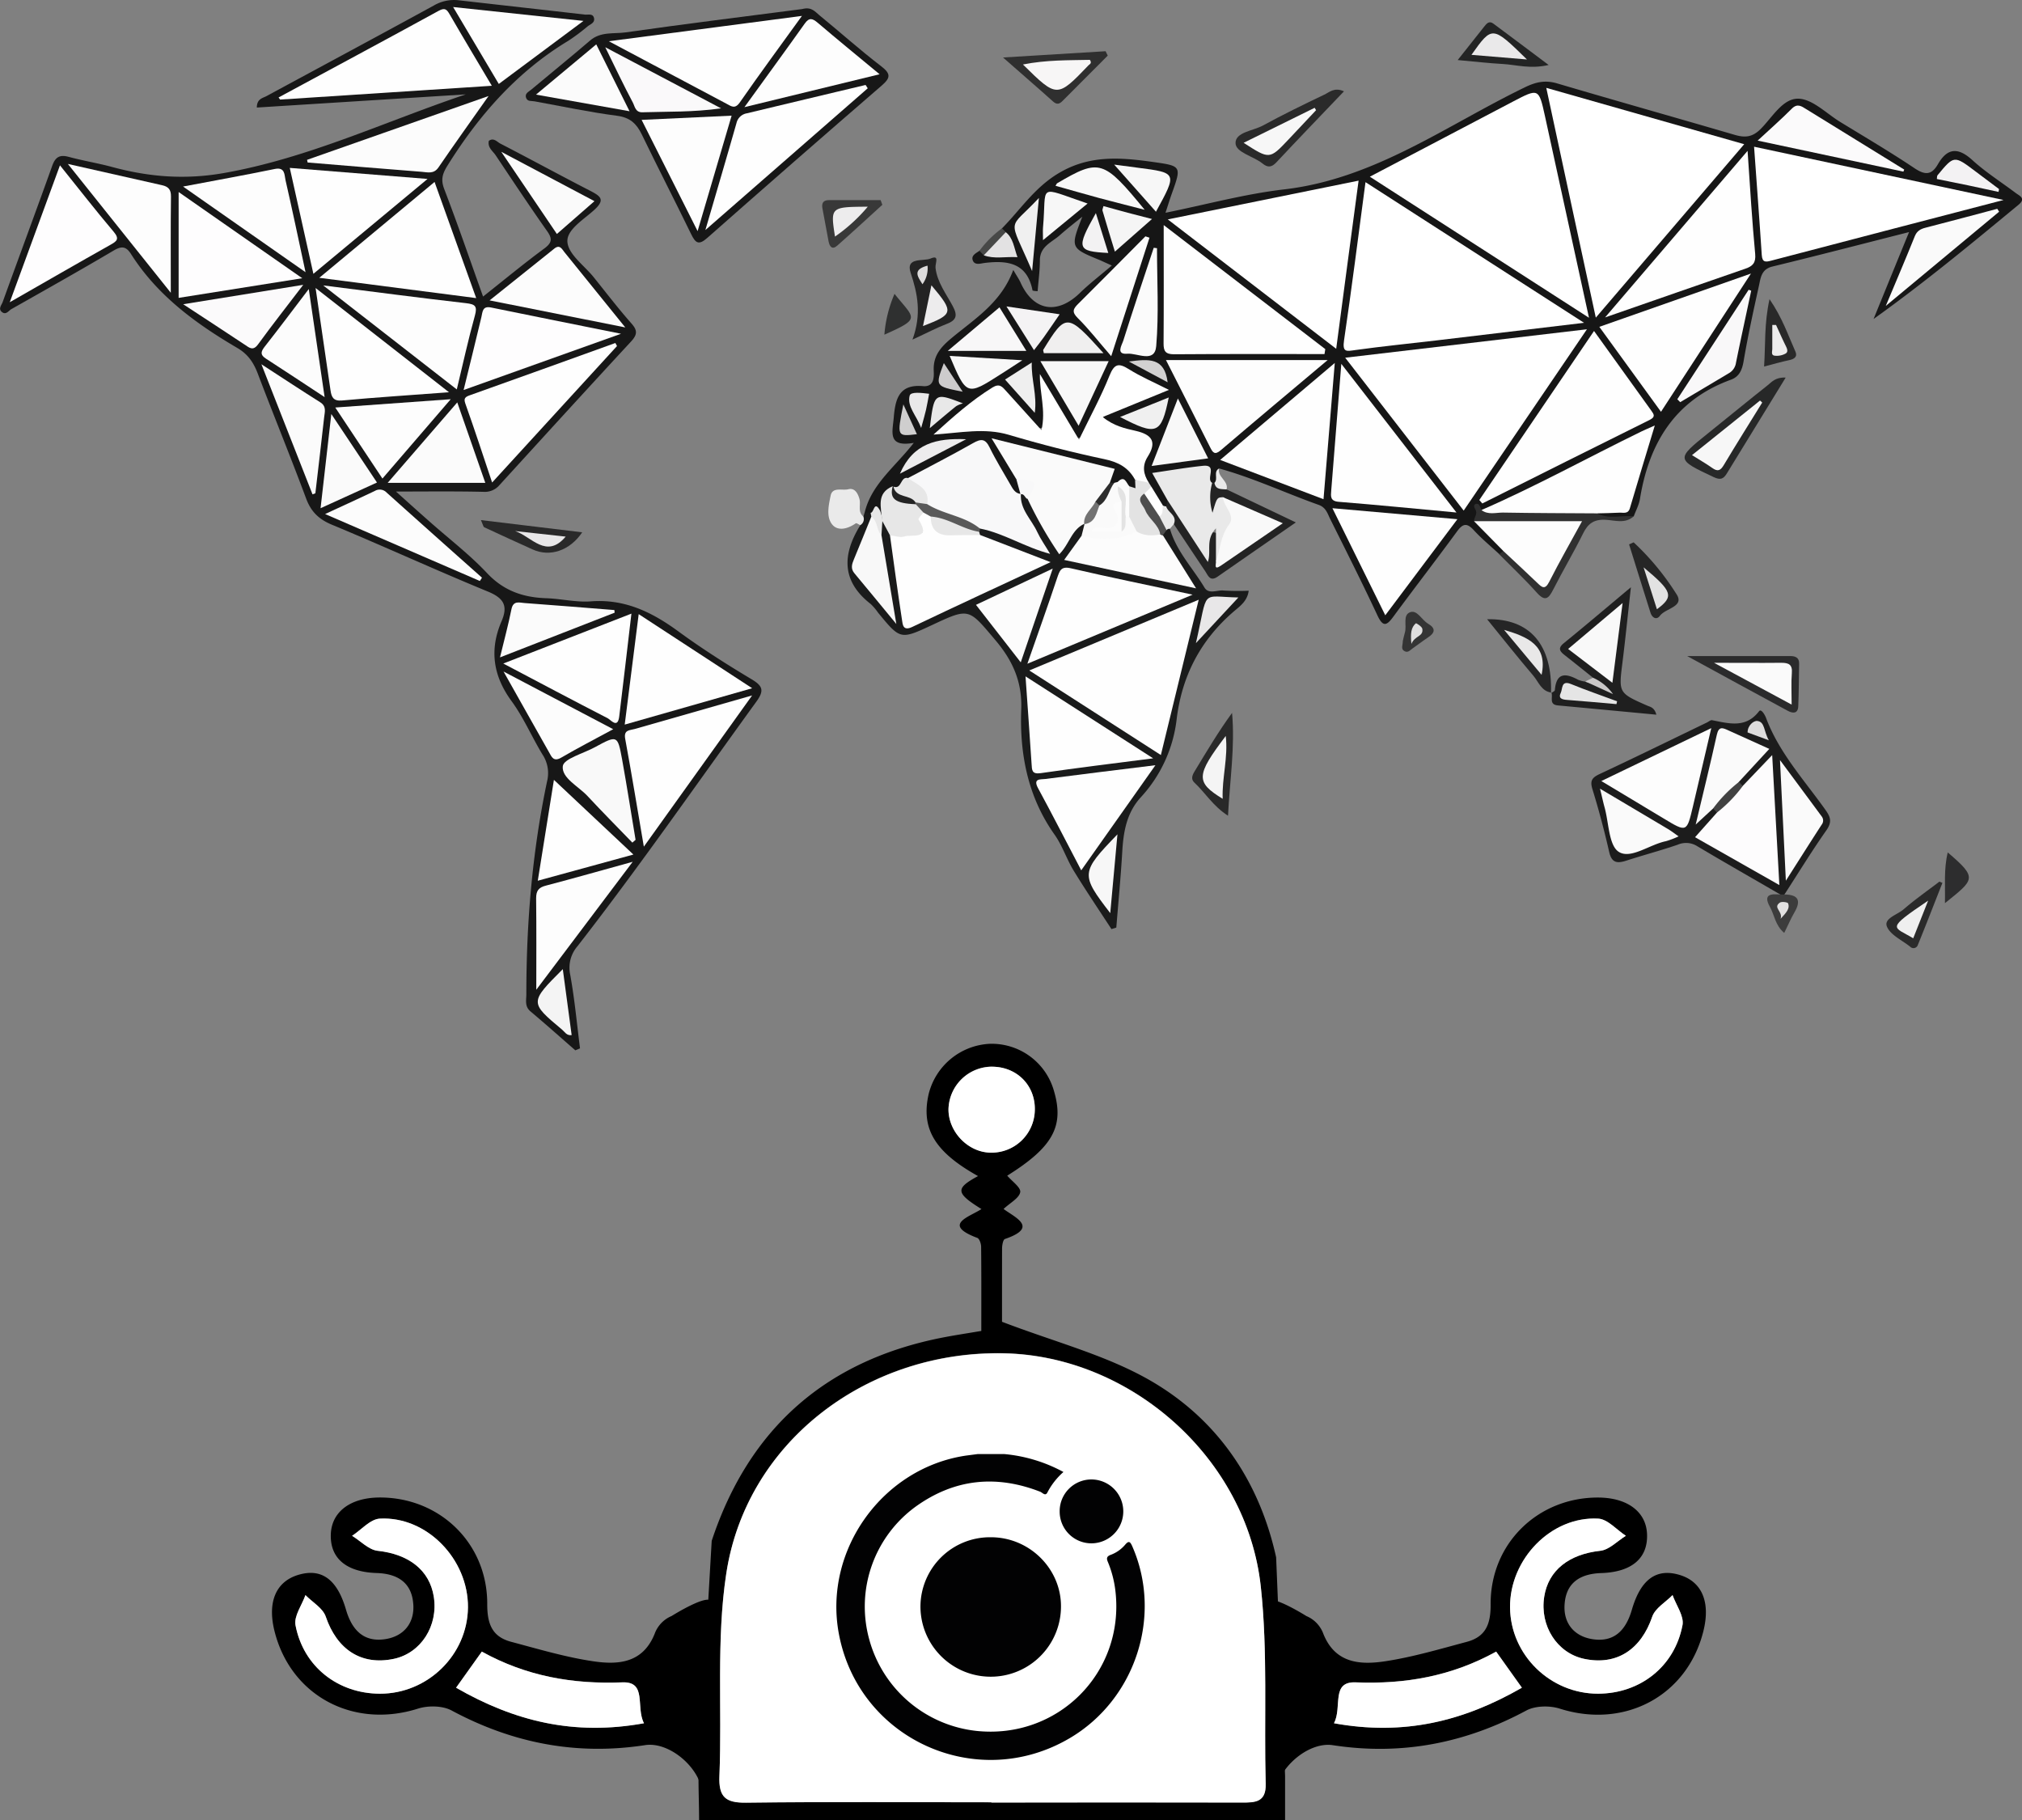 <svg xmlns="http://www.w3.org/2000/svg" viewBox="0 0 797.09 717.44"><rect x="0" y="0" width="797.09" height="717.44" fill="#808080" stroke="none"/><defs><style>.cls-1{fill:#fff;}.cls-2{fill:#020203;}.cls-3{fill:#161616;}.cls-4{fill:#171717;}.cls-5{fill:#1a1b1b;}.cls-6{fill:#1c1c1c;}.cls-7{fill:#1f1f1f;}.cls-8{fill:#303030;}.cls-9{fill:#232323;}.cls-10{fill:#272828;}.cls-11{fill:#2b2b2c;}.cls-12{fill:#2a2a2a;}.cls-13{fill:#2f2f2f;}.cls-14{fill:#292929;}.cls-15{fill:#252526;}.cls-16{fill:#232424;}.cls-17{fill:#262626;}.cls-18{fill:#383838;}.cls-19{fill:#eaeaea;}.cls-20{fill:#2d2d2e;}.cls-21{fill:#2f3030;}.cls-22{fill:#3c3c3c;}.cls-23{fill:#343434;}.cls-24{fill:#474847;}.cls-25{fill:#e9e9e9;}.cls-26{fill:#c9c7c7;}.cls-27{fill:#fefefe;}.cls-28{fill:#fdfdfd;}.cls-29{fill:#f8f8f9;}.cls-30{fill:#fafafa;}.cls-31{fill:#fbfafb;}.cls-32{fill:#fcfcfc;}.cls-33{fill:#f9f8f9;}.cls-34{fill:#f8f8f8;}.cls-35{fill:#fbfbfb;}.cls-36{fill:#f8f7f8;}.cls-37{fill:#f5f5f5;}.cls-38{fill:#e7e7e7;}.cls-39{fill:#f0efef;}.cls-40{fill:#f7f7f7;}.cls-41{fill:#f4f3f4;}.cls-42{fill:#f3f2f3;}.cls-43{fill:#f0f0f0;}.cls-44{fill:#e3e3e3;}.cls-45{fill:#efefef;}.cls-46{fill:#edeced;}.cls-47{fill:#e8e8e8;}.cls-48{fill:#e3e2e3;}.cls-49{fill:#e9e8e9;}.cls-50{fill:#d2d1d1;}.cls-51{fill:#cfcece;}.cls-52{fill:#cdcbcc;}.cls-53{fill:#2d2d2d;}.cls-54{fill:#fefdfe;}.cls-55{fill:#f9f9f9;}.cls-56{fill:#f4f4f4;}.cls-57{fill:#e8e7e8;}.cls-58{fill:#595959;}.cls-59{fill:#4e4e4e;}.cls-60{fill:#faf9fa;}.cls-61{fill:#fdfcfd;}.cls-62{fill:#424242;}.cls-63{fill:#dddcdc;}.cls-64{fill:#e5e5e5;}.cls-65{fill:#f7f6f6;}.cls-66{fill:#dcdbdb;}.cls-67{fill:#e9e8e8;}.cls-68{fill:#eae9ea;}.cls-69{fill:#e2e2e2;}.cls-70{fill:#edecec;}.cls-71{fill:#e3e2e2;}.cls-72{fill:#e0dfdf;}.cls-73{fill:#727272;}</style></defs><g id="Calque_2" data-name="Calque 2"><g id="Calque_1-2" data-name="Calque 1"><path d="M276.84,707.48c-.08-10-12.64-21.13-22.54-19.61-27,4.16-52.25-.76-76.28-13.66-3.56-1.91-9.21-2-13.18-.75-25.54,8.12-50.25-5-56.63-30.54-2.86-11.45.54-19.49,9.35-22.15,9.12-2.75,15.34,1.65,18.84,13.73,2.33,8,7,13,15.74,11.55,7-1.18,11.11-6.18,10.81-13.19-.38-8.69-5.76-12.55-14.48-12.83-12.19-.39-18.41-6-18.06-15.32.34-8.88,7.81-14.45,19.39-14.45,23.66,0,42.42,18.16,42.27,42.12,0,7.81,2,12.79,9.41,14.76,10.62,2.82,21.23,6,32.05,7.63,10.14,1.56,20.14.89,24.74-11.3a12.08,12.08,0,0,1,6.48-6.49s14.14-8.91,15.72-5.75S276.84,707.48,276.84,707.48ZM149.75,667.6c18.86,0,34.54-15.31,34.7-34,.16-19-16.21-36-34.76-35-3.75.2-7.28,4.41-10.92,6.77,3.36,2,6.55,5.52,10.09,5.91C161,612.6,169.29,618.8,171,629.35c1.82,11.47-5.07,22.23-15.7,24.5-12.87,2.73-22.45-3.62-26.89-16.66-1.14-3.34-5.23-5.67-8-8.46-1.41,4-4.6,8.29-3.92,11.87C119.61,657,133.26,667.55,149.75,667.6Zm104.12,11.65c-3.34-6.4,1.32-16.54-8.58-16.15-19.51.77-37.77-2.4-55.35-12.12-3.46,4.84-6.54,9.17-10.15,14.23C202.9,678.51,226.31,684.25,253.87,679.25Z"/><path d="M280.56,607.36c14.78-44.69,45.55-71.52,91.91-80.31,4.38-.83,8.79-1.5,14.37-2.44,0-11.16.05-22.15-.07-33.15,0-1.22-.66-3.2-1.5-3.52-14-5.27-3.25-8.2,1.63-11.37-10.24-6.37-10.34-8.12-1.35-13-17.06-9.51-22.58-18.69-19.45-32.39A26.13,26.13,0,0,1,390,411.44a25.5,25.5,0,0,1,25.55,18.82c4,13.79-.65,22-18.49,33.15,1.83,2.17,5.43,4.66,5.12,6.49-.39,2.35-3.94,4.17-6.56,6.63,4.48,3.38,14,7.24.52,11.84-.73.25-1.11,2.45-1.12,3.75C395,502.79,395,513.46,395,521c20.52,7.86,40.17,12.91,57.28,22.49,27.15,15.21,44.08,39.88,50.78,70.34L506.59,700c0,5.51,0,11,0,17.46h-231c0-9.22-.62-18.17.16-27Zm110.25,103v.09q49.38,0,98.75,0c5.28,0,9.59-.1,9.39-7.42-.69-25.92.87-52.07-1.94-77.75-5.53-50.57-51.11-90.81-101.15-91.9-54.14-1.19-101.69,35-109.56,86.85-4,26.11-1.62,53.14-2.7,79.74-.34,8.32,2.4,10.63,10.55,10.53C326.37,710.16,358.59,710.4,390.81,710.4Zm.48-289.94a17.2,17.2,0,0,0-17.39,16.86c0,8.81,7.6,16.74,16.29,17a17.06,17.06,0,0,0,17.74-16.55C408.27,428.06,401.11,420.6,391.29,420.46Z"/><path class="cls-1" d="M149.75,667.6c-16.49-.05-30.14-10.63-33.26-27-.68-3.58,2.51-7.9,3.92-11.87,2.74,2.79,6.83,5.12,8,8.46,4.44,13,14,19.39,26.89,16.66,10.63-2.27,17.52-13,15.7-24.5-1.68-10.55-9.93-16.75-22.11-18.08-3.54-.39-6.73-3.86-10.09-5.91,3.64-2.36,7.17-6.57,10.92-6.77,18.55-1,34.92,16,34.76,35C184.29,652.29,168.61,667.65,149.75,667.6Z"/><path class="cls-1" d="M253.87,679.25c-27.56,5-51-.74-74.08-14,3.61-5.06,6.69-9.39,10.15-14.23,17.58,9.72,35.84,12.89,55.35,12.12C255.19,662.71,250.53,672.85,253.87,679.25Z"/><path class="cls-1" d="M390.81,710.4c-32.22,0-64.44-.24-96.66.17-8.15.1-10.89-2.21-10.55-10.53,1.08-26.6-1.26-53.63,2.7-79.74,7.87-51.87,55.42-88,109.56-86.85,50,1.09,95.62,41.33,101.15,91.9,2.81,25.68,1.25,51.83,1.94,77.75.2,7.32-4.11,7.44-9.39,7.42q-49.38-.1-98.75,0Z"/><path class="cls-1" d="M391.29,420.46c9.82.14,17,7.6,16.64,17.33a17.06,17.06,0,0,1-17.74,16.55c-8.69-.28-16.28-8.21-16.29-17A17.2,17.2,0,0,1,391.29,420.46Z"/><path class="cls-2" d="M385.43,573.14l10.46,0a60.25,60.25,0,0,1,23.33,7.07,27.7,27.7,0,0,0-6.29,8c-.81,1.71-2,.14-2.8-.19-17.34-6.78-33.76-5.13-48.93,5.67a48.69,48.69,0,0,0-18.61,52.25,49.31,49.31,0,0,0,42.11,36.3c32.07,3.52,58.49-22.67,55.06-54.63a42.4,42.4,0,0,0-3.05-12c-.62-1.47-.35-2.18,1.13-2.74a13.72,13.72,0,0,0,5.71-4c1.47-1.73,2-1.16,2.79.6,12,27.26,1.36,60.23-24.47,75.55-36.73,21.79-83.57.58-91.23-41.29-6-32.77,17.31-65.19,50.26-70Z"/><path class="cls-2" d="M390.63,605.93c15.22,0,27.73,12.44,27.62,27.39a27.7,27.7,0,0,1-55.4-.24A27.41,27.41,0,0,1,390.63,605.93Z"/><path class="cls-2" d="M417.73,595.76a12.51,12.51,0,0,1,12.49-12.61,12.59,12.59,0,1,1,0,25.18A12.51,12.51,0,0,1,417.73,595.76Z"/><path d="M499.26,631.23C500.83,628.07,515,637,515,637a12.08,12.08,0,0,1,6.48,6.49c4.59,12.19,14.6,12.86,24.74,11.3,10.82-1.66,21.43-4.81,32-7.63,7.46-2,9.45-6.95,9.4-14.76-.14-24,18.62-42.14,42.27-42.12,11.59,0,19.06,5.57,19.39,14.45.36,9.35-5.87,14.93-18.06,15.32-8.71.28-14.1,4.14-14.47,12.83-.31,7,3.78,12,10.8,13.19,8.78,1.46,13.41-3.51,15.74-11.55,3.51-12.08,9.73-16.48,18.85-13.73,8.81,2.66,12.2,10.7,9.35,22.15-6.38,25.58-31.09,38.66-56.63,30.54-4-1.26-9.62-1.16-13.18.75-24,12.9-49.25,17.82-76.28,13.66-9.9-1.52-22.47,9.66-22.54,19.61C502.89,707.48,497.68,634.38,499.26,631.23Zm164,9.37c.68-3.58-2.51-7.9-3.92-11.87-2.73,2.79-6.82,5.12-8,8.46-4.45,13-14,19.39-26.89,16.66-10.63-2.27-17.52-13-15.7-24.5,1.67-10.55,9.93-16.75,22.11-18.08,3.53-.39,6.73-3.86,10.08-5.91-3.63-2.36-7.17-6.57-10.91-6.77-18.56-1-34.93,16-34.76,35,.16,18.69,15.84,34,34.69,34C646.46,667.55,660.12,657,663.23,640.6Zm-63.29,24.61c-3.61-5.06-6.69-9.39-10.15-14.23-17.58,9.72-35.84,12.89-55.35,12.12-9.9-.39-5.24,9.75-8.58,16.15C553.41,684.25,576.83,678.51,599.94,665.21Z"/><path class="cls-1" d="M630,667.6c16.49-.05,30.15-10.63,33.26-27,.68-3.58-2.51-7.9-3.92-11.87-2.73,2.79-6.82,5.12-8,8.46-4.45,13-14,19.39-26.89,16.66-10.63-2.27-17.52-13-15.7-24.5,1.67-10.55,9.93-16.75,22.11-18.08,3.53-.39,6.73-3.86,10.08-5.91-3.63-2.36-7.17-6.57-10.91-6.77-18.56-1-34.93,16-34.76,35C595.44,652.29,611.12,667.65,630,667.6Z"/><path class="cls-1" d="M525.86,679.25c27.55,5,51-.74,74.08-14-3.61-5.06-6.69-9.39-10.15-14.23-17.58,9.72-35.84,12.89-55.35,12.12C524.54,662.71,529.2,672.85,525.86,679.25Z"/><g id="tkzClA.tif"><path class="cls-3" d="M395,90c7.14-7.23,12.58-15.72,21.79-21.4C429,61.05,441.28,62,454.2,63.8c11.66,1.64,11.66,1.57,7.65,12.77-.74,2.06-1.37,4.17-2.4,7.3,16-3.23,31.27-7.42,46.79-9.22,35.87-4.16,64.2-25.44,95.29-40.43,4.24-2,7.82-2.67,12.32-1.34,23.21,6.86,46.52,13.41,69.75,20.21,4,1.19,7,1.19,10.41-2.19,4.6-4.57,8.75-12.17,14.94-12,5.54.14,11,5.8,16.4,9.12,9.82,6,19.76,11.86,29.33,18.26,4.09,2.73,6.7,2.89,9.25-1.53,3.73-6.47,7.93-6.79,13.57-1.66,5.23,4.77,11.3,8.61,17,12.9,1.59,1.21,4.31,2.17,1.19,4.75-18.51,15.28-37,30.61-57.12,45,4.57-11.19,9.13-22.39,14-34.26-18.44,4.68-36.12,9.28-53.87,13.58-4.45,1.08-4.64,4.56-5.34,7.71-2.17,9.79-4.31,19.61-6,29.5-.59,3.53-1.7,6.18-5,7.39-22,8-32.29,24.92-35.88,47-.39,2.37-1.61,4.6-2.45,6.89a30,30,0,0,1-14.38.07c-.15-4,3.16-3.17,5.16-3.19,4.52,0,6.53-2.31,7.62-6.36,1.9-7.05,5.18-13.71,6.25-20.94-1.91-1.8-3.43-.38-4.79.34-16.19,8.63-32.92,16.18-49,25-3,1.65-6.07,3.2-9.59,3.22-4.53-1.17-.83,2.33-1.74,3.2,1.64,5.45,9,6.4,9.84,12.45-.47,1-1,1.79-2.32,1.13-3.39-3.15-7-6.11-10.12-9.52-2.77-3-4.34-2.55-6.61.56-8.26,11.28-16.82,22.33-25.11,33.6-2.64,3.6-4.07,4.08-6.23-.51-6-12.84-12.39-25.51-18.72-38.2-1-2.08-1.64-4.4-4.49-5.41-13.08-4.65-25.7-10.59-39.13-14.31-1.86,1.64.25,4.19-1.35,5.89a2.29,2.29,0,0,1-2-.16c-1.38-3.66-3.59-5.31-7.83-4.36-3.53.79-7.23.92-11.13,2.08,0,3.25,3.1,5.56,2.83,8.79a5.46,5.46,0,0,1-.61,2,2.43,2.43,0,0,1-1.86.78c-3.25-1.35-3.81-4.86-5.82-7.2a20.82,20.82,0,0,1-1.73-2.62,10.78,10.78,0,0,1-.35-10.61c2.47-4.74.49-6.54-3.89-7.63a55.35,55.35,0,0,1-6.21-2.31c-2.48-.94-5.92-1.52-5.81-4.74.12-3,3.5-3.81,5.94-4.82,4.72-2,9.76-3.21,14.72-6.37-2.8-2.81-6.37-3.76-9.43-5.51-3.5-2-6-1.17-7.7,2.5-2.4,5.11-5.22,10-7.41,15.22-1.22,2.89-1.87,6.84-5.62,7s-4.67-3.84-6.36-6.41a102,102,0,0,1-7.07-13.13,23.41,23.41,0,0,1,.82,11.75c-.75,4.57-3.35,5-6.78,2.48-2.59-1.93-4.13-4.84-6.28-7.19-5.43-5.93-7.23-6.16-13.67-1.64a92.19,92.19,0,0,0-12,10.23c23.56-2.9,44.48,7.64,66.54,11.86,4.09.78,6.43,4.27,8.29,7.86.42,2.45,1.27,5.16-2.91,4.85-1.89-.9-3.54-2.57-5.95-1.95a5.11,5.11,0,0,1-1.9-.34,3.36,3.36,0,0,1-1.29-1.48c-.69-2.67-2.48-4-5.1-4.71-11.86-3-23.72-5.94-36.56-9.14,1.92,5,4.95,8.34,6.59,12.33.85,1.95,1.89,3.85,1.32,6.1a1.81,1.81,0,0,1-1.6,1.1c-6.46-2.61-7.54-9.37-10.61-14.42-2.82-4.64-5.14-5.48-9.92-3-7.4,3.85-14.7,7.88-22,11.93-2,1.06-3.54,2.79-5.68,3.57-.56.28-1.13.54-1.69.81-3,2.73-1.45,6.7-2.71,9.89a3.39,3.39,0,0,1-1.26,1.42c-2,.16-2.44-2.6-4.48-2.37a2.58,2.58,0,0,1-2.31-.91c2.68-11.26,11.95-18,19.38-27.54-10.49,1.84-8.36-4.29-7.9-9.92.61-7.38,2.09-13.29,11.52-12.44,4.5.4,4.35-3.63,4.24-6.17-.24-5.89,2.88-9.29,7-12.74,9.1-7.59,19.58-13.92,24.36-26.89,1.48,2.54,2.29,3.68,2.85,4.93,5.09,11.29,14.5,12.86,23.47,4.09,3.66-3.57,7.76-6.69,12.53-10.77-2.8-1.24-3.6-1.61-4.42-2-12-4.91-12-4.91-7.21-17.24-3,2.42-6,4.75-8.88,7.3-3.16,2.82-7.82,4.38-7.85,9.87,0,4-.57,8.11-.88,12.18a8.61,8.61,0,0,1-2-.23c-2.15-10.95-9.84-12-19-10.87-1.53.2-3.8,1-4.56-1s1.29-2.84,2.63-3.82a2.94,2.94,0,0,1,2.84.24c2.79,1,6,2.16,8.14-.36,1.61-1.87-.64-4-1.69-5.89A2.7,2.7,0,0,1,395,90Z"/><path class="cls-4" d="M226.8,414c-5.88-5.12-11.7-10.32-17.67-15.33-2.37-2-1.64-4.42-1.64-6.79,0-28.29,2.36-56.36,8.21-84.07a13.28,13.28,0,0,0-1.84-10.4c-4.2-6.9-7.41-14.49-12.16-21-7.34-10-8.82-20.29-4-31.49,2.68-6.2.84-9.2-5.42-11.77-20.59-8.47-40.84-17.77-61.4-26.31-5.19-2.16-8.26-5.11-10.21-10.36-6.14-16.5-12.82-32.8-19.07-49.26-1.63-4.3-3.86-7.59-7.94-10-16.39-9.61-31.59-20.67-42-37.08-2.07-3.26-3.92-3.14-7-1.3-13.29,7.84-26.74,15.41-40.17,23-1.1.62-2.1,2.43-3.71,1.16s-.15-2.74.29-4C7.54,101.13,14.18,83.26,20.6,65.32c1.25-3.5,3-4.44,6.52-3.48,5.67,1.53,11.5,2.47,17.16,4C58.81,69.77,73,70.9,88.3,68.2c33.31-5.87,63.59-20.35,95.31-31l-82.36,5.19c0-3.48,2.35-3.71,3.89-4.55,22-11.9,44-23.7,65.87-35.66A15.74,15.74,0,0,1,180.8.11C197.37,2,214,3.84,230.54,5.75c1.3.15,3.24-.57,3.64,1.45.36,1.8-1.47,2.35-2.55,3.2A76.92,76.92,0,0,1,224,16.1c-20.21,12.19-35.21,29.33-47.58,49.14-2,3.2-2.73,5.54-1.3,9.28,5.32,13.86,10.14,27.91,15.31,42.37,8.32-6.57,16.07-13,24.12-18.93,3.05-2.26,3.29-3.81,1.12-6.88-6.93-9.82-13.57-19.85-20.25-29.84-1.16-1.73-3.28-3.07-2.71-5.73,1.92-1.37,3.24.41,4.51,1.08,12,6.19,23.8,12.63,35.79,18.79,3.8,2,5.49,3.37,1.5,7.13-4.2,3.94-11.23,7.95-10.83,12.87s6.64,9.27,10.34,13.86c4.93,6.12,9.7,12.38,14.91,18.26,2.52,2.84,2.25,4.5-.22,7.18-17.36,18.74-34.56,37.63-51.79,56.5a7.58,7.58,0,0,1-6.38,2.68c-11.53-.26-23.06-.11-34.44-.11,3.94,3.54,8.67,7.81,13.43,12,7.53,6.68,15.61,12.85,22.47,20.15,6.58,7,14.25,9.6,23.38,9.9,5.88.2,11.81,1.69,17.61,1.23,13.38-1,24.08,4.27,34.46,11.87,9.29,6.79,19.07,13,28.94,18.9,4.49,2.7,4.83,4.55,1.72,8.84-23.33,32.19-46,64.87-70.41,96.26a13,13,0,0,0-2.9,11.4c1.73,9.57,2.62,19.28,3.85,28.93Z"/><path class="cls-5" d="M340.8,202.12h2.42a3.18,3.18,0,0,1,1,1.81c-.12,4.54-2.26,8.5-4.11,12.42-2.59,5.47-1.49,9.85,2.46,14a70.5,70.5,0,0,1,8,10.07c-1.8-10.73-3.41-20.43-4.63-30.19,0-2,.36-3.79,1.93-5.16l-.18.07c3.84-.1,3.36,3.31,4.44,5.45,1.54,9.69,3,19.39,4.65,29.08.56,3.33,1.69,5.73,5.84,3.88,15.22-6.78,30.24-14,46.12-21.43-7.71-4.72-16-6-22.66-10.45a4.07,4.07,0,0,1-.8-2,3.75,3.75,0,0,1,.72-2c8.87-1.28,15.31,5.33,23.72,6.9-2.29-3.94-5-7.69-6.77-11.9-1.08-2.57-3.16-5.18-.49-8l-.16.13c1.61-1,2.65.09,3.72,1,2.78,4.54,5.6,9.07,8.05,13.81,2.07,4,4.15,6.11,7.38.74,1.25-2.08,2.69-4.9,6.19-3.58,1.12,1.77.41,3.42-.32,5.06-4.43,7.52-4.39,7.36,4.15,9.39,11.77,2.8,23.55,5.45,35.86,7.67-2.91-6.4-8.25-10.84-9.84-17.38a4.21,4.21,0,0,1,1.9-3.74,1.19,1.19,0,0,1,1.79.58c2.55,8.9,9,15.52,13.62,23.22,1.69,2.82,5,.91,7.52,1.19a95.45,95.45,0,0,0,9.92.08c-.49,4.09-3.52,6.16-5.9,8.2-13,11.2-20.35,25.19-22.47,42.24a54.6,54.6,0,0,1-14.07,30.89c-5.69,6.17-6.94,13.67-7.4,21.62-.59,10-1.54,19.89-2.34,29.82l-1.91.61c-5-7.65-10.11-15.21-14.88-23-2.79-4.58-4.48-9.89-7.56-14.25-10.54-14.89-13.79-31.73-13.13-49.38.4-10.79-3.3-19.11-10.15-27.22-10.64-12.58-10.22-12.93-25-6-12.5,5.81-12.5,5.81-21.33-4.93a20.7,20.7,0,0,0-2.86-3.36c-11.65-9.06-11.19-19.65-4.06-31.12.48-1.11,0-2.55,1.21-3.4Z"/><path class="cls-4" d="M316.18,3.58C320,2.53,321.37,4.72,323,6c8.17,6.66,16,13.71,24.4,20.13,3.9,3,3.63,4.61.15,7.62Q313,63.6,278.79,93.8c-3.31,2.93-4.59,2.06-6.28-1.4C266.09,79.21,259.38,66.17,253,53c-2.08-4.28-4.66-6.71-9.77-7.37-10.92-1.42-21.71-3.73-32.55-5.69-1.16-.21-2.66.13-3.23-1.24-.78-1.87,1-2.51,2-3.39C217.15,28.84,225,22.53,232.58,16c4.21-3.64,9.36-2.58,14.07-3.24C270.18,9.41,293.76,6.48,316.18,3.58Z"/><path class="cls-6" d="M701.79,352.57C690.86,346.23,679.9,340,669,333.5a8.2,8.2,0,0,0-7.59-.56c-6.69,2.29-13.55,4.11-20.28,6.29-3.54,1.14-5.77,1-6.77-3.4-1.9-8.32-4.09-16.6-6.61-24.76-1.06-3.42-.09-4.6,2.9-6,14.16-6.62,28.19-13.51,42.27-20.3.66-.32,1.39-1,2-.89,6.65,1.28,13.28,3.31,18.54-3.57.76-1,2.19,1.24,2.7,2.6,5.16,13.79,15.07,24.54,23.41,36.26,2.16,3,2.65,4.92.36,8.17-5.76,8.2-11,16.77-16.46,25.19A1.35,1.35,0,0,1,701.79,352.57Z"/><path class="cls-7" d="M628,267.15c-3.63-2.9-7.24-5.82-10.89-8.68-1.94-1.52-3.38-2.76-.59-5,8.3-6.75,16.46-13.68,26.4-22-1.25,11.21-2.18,20.45-3.33,29.66-1.51,12-1.58,12,9.76,17,1.21.53,2.84.68,3.6,3.57-13.39-1.26-26.11-2.47-38.84-3.65-3.61-.34-1.86-3.27-2.51-5l-.2.2c.54-.41,1.51-.79,1.54-1.24.59-7.1,4.36-6.66,9.21-4.05a11.3,11.3,0,0,0,2.79.7c1.87,1.16,4.47-.05,5.78,1.57A11.51,11.51,0,0,1,628,267.15Z"/><path class="cls-8" d="M629.57,202.35c4.62,2.48,9.61.63,14.39,1.21-3.33,3-7.39,1.52-11,1.32-4.64-.24-7,1.51-8.93,5.46-3.66,7.42-7.92,14.54-11.67,21.91-1.81,3.57-3.17,5.14-6.57,1.32-4.69-5.25-9.85-10.1-14.81-15.12l1.6-1.31c5.53-1,7.26,4.05,10.33,6.73,5.63,4.88,5.61,5,9.35-1.61,8.59-15.3,8.59-15.13-9.36-15.37-7.28-.1-14.74,1.46-21.85-1.46,0-1.57,1.64-2.94.52-4.67-.52-.8-.79-2,.36-2.18,1.42-.18,1.56,1.44,2.06,2.44,11.94-1.52,24-1.25,35.94-1.13C623.3,199.92,626.92,199.37,629.57,202.35Z"/><path class="cls-9" d="M459.72,199.61l.48-2.51c7.93,4.9,10.74,13.36,14.92,20.59-.19.33,0,.16,0,.05-.8-3.26-1.15-7.63,2.56-7.89,4.39-.3,2.75,4.56,3.23,7.38.12.71,0,1.46.13,2.14,7.31-1.57,12.24-7.09,18.13-10.92,2.2-1.43.36-3.06-1.29-3.74-5.16-2.12-10-5.1-15.55-6.11-2,1.06-1.44,4.29-4.59,4.94-2.5-4.42-3.29-8.76.13-13.22a3.54,3.54,0,0,1,.92,0c2.11-.07,3.29,1.56,4.79,2.6l27.25,13C499.94,213.46,490,220.34,480,227.29c-3,2.08-3.74-.41-4.9-2.14q-6.21-9.27-12.38-18.57C460.75,204.69,458.22,203,459.72,199.61Z"/><path class="cls-10" d="M703.93,148.83c-8.08,13.17-15.62,25.41-23.12,37.67-1.32,2.15-2.4,2.9-5.23,1.57-14.87-7-15-7.08-2.16-17.36,7.82-6.28,15.57-12.65,23.43-18.88C698.46,150.55,699.89,148.64,703.93,148.83Z"/><path class="cls-11" d="M665.11,258.6c14.93,0,27.84,0,40.74,0,1.79,0,3.42.56,3.38,2.91-.11,5.63-.1,11.26-.34,16.89-.13,3-2.19,2.84-4.15,1.77C691.94,273.27,679.18,266.28,665.11,258.6Z"/><path class="cls-12" d="M529.81,36c-9.23,9.66-18,18.74-26.66,28-2,2.16-3.57,2-5.52.4-3.57-2.87-10.51-4.27-10.57-8-.07-4.32,6.93-4.81,10.83-6.94,7.89-4.31,16-8.26,24.11-12.13C524,36.43,525.94,34.25,529.81,36Z"/><path class="cls-13" d="M436.68,21.93,418.84,39.81c-1.17,1.17-2.2,1.56-3.69.22-5.93-5.33-12-10.55-19.75-17.37l40.44-2.47Z"/><path class="cls-9" d="M359.71,133.86c3.68-10.15,2-18.11-.73-26.36-2.08-6.28,5-4.39,7.81-5.58,3.77-1.6,1.82,1.72,2,3.66.64,5.66,4.23,10.27,6.84,15.16,2.05,3.84,1.22,5.56-2.57,7S365.63,131.13,359.71,133.86Z"/><path class="cls-14" d="M484.09,321.53c-6-3.88-9-9.11-13.21-13-1.55-1.44-.87-3,.1-4.59,4.66-7.68,9.22-15.41,14.71-22.94C486.9,294.36,484.81,307.45,484.09,321.53Z"/><path class="cls-14" d="M189.59,205l39.92,4.82c-4.87,7.22-12.67,9.84-19.46,6.79q-9.63-4.34-19.2-8.8C190.53,207.61,190.46,207,189.59,205Z"/><path class="cls-15" d="M611.61,273c-4-.51-5.06-4.19-7.15-6.65-6.1-7.19-12-14.59-18.24-22.28,17-.32,25.79,10.14,25.2,29.12Z"/><path class="cls-16" d="M574.64,23.67l10.42-13.15c.93-1.17,1.93-2.46,3.58-1.25,6.91,5.12,13.78,10.3,21.85,16.34-7.34,1.69-12.73-.09-18.14-.39S581.72,24.31,574.64,23.67Z"/><path class="cls-17" d="M644,213.77a102.81,102.81,0,0,1,17,20.61c3,4.78-4.45,5.37-6.63,8.33-1.35,1.82-3.1.8-3.74-1.23-2.85-9-5.63-17.93-8.43-26.9Z"/><path class="cls-18" d="M347.83,80.72c-5.91,5.38-11.78,10.8-17.77,16.09-2,1.76-3,.43-3.42-1.62-.83-4.33-1.62-8.68-2.42-13-.38-2,.19-3.32,2.57-3.31,6.79,0,13.58,0,20.36,0Z"/><path class="cls-19" d="M340.34,203.59a2.75,2.75,0,0,1-1.21,3.4c-.61-.26-1.49-.91-1.78-.71-3.08,2.14-7,3.26-9.3.45-2.42-3-1.38-7.62-.61-11.36.73-3.56,4.56-1.92,6.94-2.52,2.59-.66,3.81,1.61,4.43,3.85S338,201.68,340.34,203.59Z"/><path class="cls-12" d="M765.72,348c-3.22,8.18-6.39,16.38-9.71,24.52a1.8,1.8,0,0,1-3,.64c-3.2-2.57-7.8-4.6-9.17-7.95-1.29-3.17,4-4.61,6.47-6.7,4.54-3.91,9.46-7.39,14.22-11Z"/><path class="cls-14" d="M695.42,144.47c.58-8.67,0-16.82,2.14-26.55,5.06,7.33,7.3,14.18,10.21,20.66.93,2.07-.53,3-2.51,3.39C702.22,142.61,699.24,143.49,695.42,144.47Z"/><path class="cls-20" d="M766.71,356c.17-7-.5-13.33,1.11-20C779.79,346.2,778.34,346.58,766.71,356Z"/><path class="cls-21" d="M352.63,115.83c7.92,9.92,10.62,9.58-4,16.09A50.47,50.47,0,0,1,352.63,115.83Z"/><path class="cls-22" d="M701.79,352.57l1.69,0c5.51.07,6.61,2.43,3.88,7.1-1.43,2.44-2.51,5.08-4,8.05-3.6-3-3.85-7.1-5.66-10.3C694.9,352.37,698.21,352.31,701.79,352.57Z"/><path class="cls-23" d="M553,252.69c.25-1,.47-2.24.83-3.41.82-2.72-1-6.94,2.16-8,2.73-.9,4.51,3.12,7,4.58,3,1.76,2.78,3.53,0,5.36-2.05,1.35-4,2.88-6,4.27-1,.66-1.84,1.91-3.2,1.23C552,255.85,553.05,254.21,553,252.69Z"/><path class="cls-24" d="M387.82,100.64l-1.72-1.78A40.69,40.69,0,0,1,395,90l1.52,1.51C396,96.85,392.67,99.46,387.82,100.64Z"/><path class="cls-25" d="M459.72,199.61c.68,2.46,4.47,3.58,3,7l-1.57,1.85a1.24,1.24,0,0,0-1.28.5c-2.7-.52-3.41-2.53-3.69-4.87.17-1.87.61-3.63,2.2-4.86A3.23,3.23,0,0,0,459.72,199.61Z"/><path class="cls-25" d="M483.54,192.92c-2-.21-4.29.28-4.79-2.6,1.61-1.56-.62-4.37,1.83-5.66C479.79,188.05,484.39,189.51,483.54,192.92Z"/><path class="cls-26" d="M628,267.15a19.16,19.16,0,0,1,7.87,6.44l-10.93-5Z"/><path class="cls-1" d="M626.39,125.25,540,69.65c19.24-10.1,37.8-19.86,56.38-29.59,10.19-5.34,10.23-5.33,12.68,5.81C614.74,71.9,620.42,97.94,626.39,125.25Z"/><path class="cls-1" d="M687.58,56.84l-58.5,68.36c-6.62-30.7-13-60.08-19.52-90.57Z"/><path class="cls-1" d="M577,201.26,530.29,141l95.29-11.21Z"/><path class="cls-1" d="M624.45,127.24c-20.55,2.44-39.62,4.72-58.7,7-10.45,1.23-20.93,2.27-31.35,3.72-3.53.49-5.32,1.13-4.55-3.93,3-20.31,5.57-40.7,8.44-62.23Z"/><path class="cls-1" d="M460.35,86.48,535.57,71.2c-3,22.12-5.83,43.77-8.83,66.28Z"/><path class="cls-1" d="M691.47,57.83l98.34,21c-31.48,8.21-61.49,16-91.48,23.88-2.18.58-3.63.89-3.83-2.21C693.6,86.57,692.53,72.65,691.47,57.83Z"/><path class="cls-27" d="M522.13,139.56c-19.78,0-39.55-.07-59.32.08-3.38,0-4.14-1.23-4.12-4.29.11-15.15.05-30.31.05-46.63l63.7,48.89Z"/><path class="cls-27" d="M583.16,197.09l45.22-66.63c7.79,10.84,15.13,21.09,22.51,31.31,1.12,1.56,1.86,2.54-.65,3.78-22,10.88-43.94,21.91-65.9,32.9Z"/><path class="cls-1" d="M447.47,189.14c-2.6-4.83-6.59-7-12.07-8.15-12.67-2.68-25.26-5.89-37.67-9.59-9.59-2.86-19-.8-29.74-.1,7.9-7.17,15-13.46,23.23-18.56,2.81-1.75,3.91-.27,5.41,1.4,4.36,4.85,8.74,9.69,13.93,15.43,1.81-8-.77-14.51-.63-22.14l15.42,25.87c4.44-9.16,8.71-17,12-25.19,1.9-4.7,3.56-5.16,7.67-2.58,4.68,2.95,9.84,5.13,15.78,8.15l-26.1,10.69c4.42,3.6,8.86,4.51,13,5.46,6.55,1.5,8.39,4.41,4.73,10.19-2.26,3.57-1.72,6.91.44,10.23C450.69,191.77,449.24,189.66,447.47,189.14Z"/><path class="cls-27" d="M688.91,59.46c1,14.8,1.79,27.75,3,40.66.32,3.5-1,4.81-3.9,5.8-17.9,6.18-35.79,12.42-55.28,19.2Z"/><path class="cls-27" d="M528.76,143.42c15.71,20.28,30.19,39,45.39,58.59-16.29-1.51-31.32-3-46.37-4.21-3.5-.27-3.16-2.23-3-4.43C526.05,177.3,527.34,161.23,528.76,143.42Z"/><path class="cls-27" d="M630.47,128.83l59.77-21-35.46,54.48C646.71,151.24,638.9,140.46,630.47,128.83Z"/><path class="cls-28" d="M459.64,141.93h63.73c-14.65,12.32-28.45,23.85-42.13,35.53-2.41,2.06-3.16.91-4.2-1.16C471.47,165.21,465.83,154.15,459.64,141.93Z"/><path class="cls-27" d="M521.74,196.77,481,181.29l45.18-38.22C524.63,161.73,523.21,178.92,521.74,196.77Z"/><path class="cls-29" d="M402.45,194.7c-.42,6.09,4.16,10,6.45,15,1.3,2.78,3.12,5.33,5.07,8.61-10-2.59-18.24-8.16-27.77-10-7.58-1.83-15.21-3.56-21.43-8.73-.15-5-6.32-6.33-6.89-11.11,8.57-4.57,17.23-9,25.67-13.79,3.19-1.81,4.87-1.85,6.6,1.75,2.43,5,5.43,9.77,8.18,14.63C399.29,192.7,400.14,194.51,402.45,194.7Z"/><path class="cls-27" d="M629.57,202.35c-12.38-.08-24.77-.09-37.15-.31-2.8,0-5.82,1-8.42-1,21.49-9.35,42-20.71,63-30.94,1.31-.64,2.65-1.19,5.34-2.39-3.48,11.51-6.7,22-9.82,32.6-.73,2.47-2.65,1.67-4.19,1.77C635.45,202.25,632.51,202.26,629.57,202.35Z"/><path class="cls-27" d="M525.25,200.32l49.27,4.33-28.43,37.87C539.19,228.56,532.59,215.18,525.25,200.32Z"/><path class="cls-30" d="M427.57,206.42c-5.14,2.27-6,8.08-10,12.05a159.13,159.13,0,0,1-12.46-21.78c.16-3.52-.68-6.47-4.43-7.75l-9.8-16.18,48.55,12.05-1.91,5.45c.45,3.87-2.81,5.65-4.6,8.25-1.86,2.25-2.57,5.19-4.52,7.38Z"/><path class="cls-28" d="M581.06,205.43h42.6c-4.43,8.12-8.89,15.9-12.94,23.89-1.71,3.35-2.9,2.17-4.75.39-4.41-4.25-8.92-8.39-13.38-12.57Z"/><path class="cls-25" d="M479.34,221.3V208.24c-4.27,4.55-1.7,9-3.2,13.27-5.55-8.5-10.74-16.46-15.94-24.41l-6-10.67c6.91-1,13.42-2.14,20-2.82,6-.61,1,5.21,3.66,6.71a20.82,20.82,0,0,0,.12,11.79c1.75-6,1.75-6,4.15-6.13,5.08,4.6,6.09,9.91,2.06,15.53C482,214.57,484.1,219.62,479.34,221.3Z"/><path class="cls-31" d="M750.33,67.65,692.88,55.42c4.71-4.37,9.22-8.32,13.44-12.56,2.22-2.24,3.84-1,5.72.17l38.62,23.81Z"/><path class="cls-32" d="M453.14,93.69c-4.76,14.71-9.51,29.42-15.09,46.71-5.07-5.84-8.81-10.71-13.16-15-2.57-2.51-1.77-3.74.24-5.74,8.86-8.78,17.61-17.66,26.4-26.5Z"/><path class="cls-30" d="M788.07,83.45l-44.68,37.13c4.37-10.44,8-18.89,11.42-27.42.85-2.12,2.24-2.9,4.29-3.42,9.43-2.41,18.83-4.95,28.24-7.44C787.59,82.68,787.83,83.07,788.07,83.45Z"/><path class="cls-33" d="M661.21,157.37l28.13-43.17,1,.39c-2,9.47-4.08,18.92-6,28.4a5.61,5.61,0,0,1-2.71,4.06l-19.27,11.47Z"/><path class="cls-34" d="M437.05,142.34,425.2,167.82l-15.09-25.48Z"/><path class="cls-35" d="M456.1,97.83c0,12.87.77,25.81-.31,38.59-.58,6.86-7.45,2.69-11.35,3-4.7.41-2.19-3.38-1.63-5.16,3.86-12.23,7.95-24.4,12-36.59Z"/><path class="cls-34" d="M464.33,157.06l11.93,23.61-22.28,3C457.41,174.86,460.59,166.67,464.33,157.06Z"/><path class="cls-36" d="M394,121.14l10.6,17.18h-31Z"/><path class="cls-34" d="M416.09,73.23c.4-.63.48-.91.66-1,16.7-9.78,18.27-9.32,34.49,10.46-6.32-1.63-12.18-3.09-18-4.65C427.58,76.51,422,74.87,416.09,73.23Z"/><path class="cls-34" d="M374.37,140.29,403,142c-3.53,2.29-6,3.94-8.57,5.55C381.13,156.08,381,156,374.37,140.29Z"/><path class="cls-37" d="M439.5,99.19C438,94.4,436.3,88.68,434.61,83c-.11-.36.16-.83.38-1.77,3.19.88,6.37,1.78,9.57,2.63,3,.8,6,1.54,9.57,2.46Z"/><path class="cls-38" d="M350.83,211l-3.15-5.87c-.18-5-2.5-10.67,4.25-13.49,1.46,4.56,5.88,4.92,9.38,6.59,1.61.84,3.11,1.79,3.46,3.78C364.88,213.58,360.91,216.14,350.83,211Z"/><path class="cls-39" d="M435,139.2H411.49c-.16-.83-.33-1.15-.24-1.3C420.22,123.3,420.69,123.32,435,139.2Z"/><path class="cls-40" d="M439.22,64.88c3.06.41,6.18.83,9.29,1.23,15.59,2,15.59,2,7.18,17.35Z"/><path class="cls-30" d="M426.41,211c.39-1.52.77-3.05,1.16-4.57l-.19.19c2.24-2.28,3.67-5.11,5.18-7.88,2.18-2.84,4-5.95,6.67-8.4.44-.13.89-.25,1.35-.35a4,4,0,0,1,1.37,1.61,11.06,11.06,0,0,1,.68,6.23,8.66,8.66,0,0,0-1,2.66c-.55,8.23-.55,8.23-8.32,8.32,2.29-.23,4.94.41,7.5-.41,2-1.16,1-4,2.88-5.23a3.39,3.39,0,0,1,2.2-.14c2.61,1.83,3.47,4.17,2.13,7.17C440,215.66,433.55,215.9,426.41,211Z"/><path class="cls-40" d="M428.74,80.22,411.16,94.66c0-2.23-.11-3.59,0-4.93C412.72,72.38,408.43,73.33,428.74,80.22Z"/><path class="cls-41" d="M417.73,123.88c-2.44,3.54-4.33,6.34-6.28,9.09-1.11,1.56-2.32,3.06-3.84,5.05l-10.86-17.24Z"/><path class="cls-42" d="M787.85,75.64c-4-.87-8.06-1.75-12.1-2.6s-8.14-1.65-12.22-2.48c.09-.58,0-1.17.26-1.48,6.52-7.89,6.52-7.88,14.91-1.56,3.1,2.33,6.22,4.63,9.33,7Z"/><path class="cls-43" d="M406.87,106.85c-9.48-22.18-9.73-15.5,2.68-28.83C408.63,87.84,407.8,96.79,406.87,106.85Z"/><path class="cls-44" d="M448.11,209.5l-3-5.89a10.37,10.37,0,0,1,.07-11.94l2.43.77-.15-3.3,5.41,1.11,1,1.6c-.15,1.61-1.32,2.79-1.77,4.27-.56,4,2.75,6.44,4.09,9.66.9,2.17,2.77,4.17-.1,6.23C452.9,212.9,449.91,213.1,448.11,209.5Z"/><path class="cls-43" d="M441.54,164.35l19.19-7.68C457.77,171.2,456,171.89,441.54,164.35Z"/><path class="cls-45" d="M406.73,142.89c-.22,7,2.17,12.73,1.18,19.84L396.2,149.6Z"/><path class="cls-46" d="M380.88,173.13l-26.12,13.58C360,174.68,369.18,172.65,380.88,173.13Z"/><path class="cls-42" d="M432,84c1.89,6.07,3.39,10.88,4.9,15.71C424.52,99.07,424.12,98,432,84Z"/><path class="cls-47" d="M379.61,159a10.24,10.24,0,0,0-2.71,1.12c-3.38,2.71-6.67,5.54-10.37,8.64C368.27,154.65,368.27,154.65,379.61,159Z"/><path class="cls-38" d="M357.88,188.41c3.62,2.63,8.78,4.12,7.63,10.29-1.81,1.88-3.36-.29-5.05-.34-2.79-2.13-8.73-.3-8.25-6.54C355.52,193.05,354.89,187.72,357.88,188.41Z"/><path class="cls-48" d="M387.82,100.64l8.67-9.12c3,2.41,3.18,6,4.61,9.85C396.24,101.09,392,102.17,387.82,100.64Z"/><path class="cls-49" d="M363.13,168.68c-1.89-5-5.61-8.39-4.54-12.71.42-1.72,4.79-1.08,7.68-.76-.42,2.19-.75,4.26-1.22,6.31S364,165.49,363.13,168.68Z"/><path class="cls-50" d="M460.29,150.68,445,142.5C452.91,141.47,459.07,140.84,460.29,150.68Z"/><path class="cls-51" d="M356.11,159.4c2,4.46,3.64,8,5.34,11.75C353.56,172.09,353.56,172.09,356.11,159.4Z"/><path class="cls-52" d="M372.07,143.12l7.43,11.28C368.62,152.28,368.62,152.28,372.07,143.12Z"/><path class="cls-1" d="M451.1,194.58l2.79-2.73,4.51,7.35c-.22,1.52.36,3.28-1.31,4.36C452.2,202.5,451.4,198.71,451.1,194.58Z"/><path class="cls-29" d="M400.67,188.94c8.29.36,8.57.84,4.43,7.75-1.14-.32-1.21-2.25-2.81-1.86Z"/><path class="cls-32" d="M445.19,191.67c0,4-.05,8-.07,11.94h-1.35c-3.25-3.4.62-8.62-3.07-11.9l-.12-1.72C443.36,187.14,443.94,190.32,445.19,191.67Z"/><path class="cls-9" d="M352.21,191.82c1,4.71,6.68,2.93,8.71,6.23l.12.7c-8.14-.29-10.5-2.13-9.11-7.11Z"/><path class="cls-53" d="M439.23,190.33c-2.15,2.83-2.48,6.85-5.83,8.9-1.36.34-2.08,0-1.55-1.54q2.83-3.7,5.66-7.43Z"/><path class="cls-38" d="M347.86,205.06l-.38,5.9c-4.16-.9-3-4.7-4-7.32l-.27-1.51c1.34,0,1.36-5,3.64-1A15.27,15.27,0,0,1,347.86,205.06Z"/><path class="cls-27" d="M109.82,38.41c21-11.35,42.12-22.65,63.09-34.14,2.5-1.36,3.23-.56,4.38,1.44,5.25,9.07,10.64,18.06,16.59,28.1l-83.47,5.44Z"/><path class="cls-27" d="M171.31,71.72c5.63,15.69,10.86,30.3,16.41,45.78l-61.85-8Z"/><path class="cls-27" d="M296.49,274.12l-42.68,59.6c-2.57-15-4.82-28.78-7.35-42.49-.67-3.63,1.8-3.33,3.77-3.89Z"/><path class="cls-27" d="M243.23,136.4,194,190.19c-3.66-10.91-6.87-20.78-10.36-30.55-.72-2-.92-2.95,1.32-3.75q28.83-10.29,57.62-20.69Z"/><path class="cls-27" d="M168.54,70.53l-45,37.4c-3.13-14.05-6.13-27.47-9.31-41.75Z"/><path class="cls-27" d="M246.27,285.61c1.89-14.9,3.63-28.7,5.51-43.54l44.73,29.21Z"/><path class="cls-28" d="M180.07,153.5l-52.66-41c19.64,2.49,38,4.91,56.3,7,3.56.42,4.55,1.1,3.5,4.9C184.61,133.71,182.56,143.19,180.07,153.5Z"/><path class="cls-27" d="M198.4,261.54l50.51-19.67c-1.65,13.94-3.17,27.25-4.81,40.56-.6,4.9-3.29,1.32-4.52.69C226.09,276.19,212.7,269.07,198.4,261.54Z"/><path class="cls-27" d="M124.41,113.52,177,154.61c-15,1.14-28.63,2-42.2,3.25-3.38.3-4.13-1.35-4.51-4C128.42,141,126.55,128.21,124.41,113.52Z"/><path class="cls-54" d="M119.15,109.67l-48.73,7.74V75.69Z"/><path class="cls-54" d="M182.76,153.73c2.53-10.35,4.82-19.51,7-28.7.51-2.17.39-4.52,3.83-3.82,16.43,3.37,32.87,6.65,51.22,10.35Z"/><path class="cls-54" d="M23.64,65.17c7.54,9.38,14.17,17.91,21.14,26.14,2.49,2.94,1.24,3.79-1.33,5.23-12.79,7.19-25.51,14.53-39.6,22.59Z"/><path class="cls-28" d="M120.45,107.3,72.16,73.53C85.05,71.08,96.72,69,108.33,66.6c4.1-.84,3.76,2.37,4.21,4.34C115.21,82.58,117.65,94.27,120.45,107.3Z"/><path class="cls-32" d="M121.05,63,192.6,37.84C185.38,48.09,179,57,172.84,66c-1.84,2.69-4.27,1.9-6.57,1.72-15-1.16-30-2.43-45-3.67Z"/><path class="cls-28" d="M67.33,115.4C53.2,97.71,40.39,81.67,26.76,64.62,40,67.62,52,70.34,63.87,73c2.53.56,3.57,1.72,3.53,4.49C67.24,89.45,67.33,101.43,67.33,115.4Z"/><path class="cls-28" d="M249.41,339.69c-13.49,17.92-25.95,34.46-38,50.43,0-11.83.08-23.94-.06-36.05,0-3,1-4.27,3.88-5C226.12,346.21,236.91,343.14,249.41,339.69Z"/><path class="cls-27" d="M212,347.15c2.26-14.14,4.4-27.55,6.36-39.76l31.33,29.44Z"/><path class="cls-32" d="M246.49,129.06,193,118.4C202.22,111,210.38,104.55,218.5,98c2.19-1.76,3,.15,4,1.39C230.21,108.9,237.88,118.41,246.49,129.06Z"/><path class="cls-28" d="M230,8.24,196.63,33.09c-5.93-10-11.62-19.59-18-30.32Z"/><path class="cls-28" d="M150.76,188.63l-18.59-28,45.51-3.27Z"/><path class="cls-32" d="M189.16,229l-61-26.38c6.86-3.18,13.26-6.09,19.6-9.11a3.76,3.76,0,0,1,4.66.65Q171.18,211,190,227.7C189.72,228.14,189.44,228.59,189.16,229Z"/><path class="cls-35" d="M152.83,190.32l27.43-31.71,11.05,31.71Z"/><path class="cls-55" d="M249.28,332.13c-5.9-6.11-11.88-12.13-17.66-18.34-3.6-3.87-10.29-7.13-9.76-11.79.33-2.93,8.12-5,12.6-7.45,8.92-4.84,9-4.85,10.78,4.78,1.9,10.55,3.55,21.13,5.31,31.7Z"/><path class="cls-32" d="M198.5,264.69l43.23,22.74c-7.34,4-14,7.4-20.45,11.18-3.06,1.78-3.78-.19-4.88-2.16C210.73,286.37,205,276.29,198.5,264.69Z"/><path class="cls-31" d="M72.22,119.92l47.32-7.65c-6.32,8.29-12.19,15.74-17.77,23.41-2,2.79-3.45,1.41-5.34.15C88.93,130.85,81.39,125.93,72.22,119.92Z"/><path class="cls-35" d="M123.2,194.86l-20.15-51.28c8.82,5.73,16,10.46,23.21,15,2.52,1.58,1.76,3.78,1.53,5.85-1.11,10-2.3,20-3.47,30Z"/><path class="cls-32" d="M121.72,113.93c2.17,14.81,4.12,28.09,6.25,42.6-8.26-5.43-15.69-10.36-23.18-15.2-2.24-1.45-2-2.67-.49-4.63C109.87,129.62,115.27,122.4,121.72,113.93Z"/><path class="cls-35" d="M242.3,241.5l-45.2,17.62c1.66-6.85,3.3-12.88,4.52-19,.7-3.48,3.07-2.58,5.07-2.43,11.84.86,23.67,1.83,35.5,2.77Z"/><path class="cls-30" d="M126.37,200.32c1.44-12.65,2.74-24,4.24-37.13,6.5,9.77,12.07,18.13,18,27Z"/><path class="cls-30" d="M234.34,79.29,219.53,92.23c-6.63-9.78-13.7-20.24-21.92-32.39Z"/><path class="cls-56" d="M221.86,382c1.23,9.15,2.36,17.57,3.49,26-2,.29-2.72-1.28-3.77-2.15C208.75,395.12,208.76,395.11,221.86,382Z"/><path class="cls-27" d="M457.62,297.61l-51.87-33.34,66.79-27.88C467.43,257.38,462.65,277,457.62,297.61Z"/><path class="cls-27" d="M350.83,211c1.89.2,4,1,5.62.47,2.89-1,10.95,1.54,5.63-6.7-.23-.36,1.25-1.81,1.94-2.76,1.8-.49,3,.47,4,1.72,1.84,4,5.13,5.37,9.37,5.33,3.08,0,6.31-.42,9,1.82l27.76,10.7c-19.08,8.91-36.85,17.1-54.52,25.53-3.68,1.76-3.77-.91-4.06-2.81C353.86,233.22,352.38,222.1,350.83,211Z"/><path class="cls-27" d="M405,261.62c4.26-12.18,8.14-23,11.75-33.84,1-2.9,1.51-4.67,5.39-3.78,15.19,3.52,30.47,6.65,48,10.4Z"/><path class="cls-27" d="M404.27,266.6l50.31,32.31c-15.64,2-30,3.77-44.34,5.84-3.54.51-3.43-1.26-3.58-3.62C405.93,289.93,405.12,278.73,404.27,266.6Z"/><path class="cls-27" d="M426.23,343.05c-5.9-11.25-11.32-21.87-17-32.34-2.17-4,1-3.42,2.81-3.66,14.05-1.82,28.1-3.53,43.44-5.43Z"/><path class="cls-32" d="M448.11,209.5c2.93,1.83,6.11,1.64,9.33,1.19l1,.33,13.06,20.89-52-11.21,7-9.71A28.44,28.44,0,0,0,448.11,209.5Z"/><path class="cls-32" d="M402.39,261.08l-17.65-22.67L415,224.11C410.64,236.93,406.69,248.49,402.39,261.08Z"/><path class="cls-34" d="M343.49,203.64c2.63,1.73,1.88,5.3,4,7.32,1.84,11,3.69,22.11,5.85,35-6.21-7.52-11.34-13.79-16.53-20-1.54-1.83-1-3.57-.21-5.45C338.92,214.93,341.19,209.28,343.49,203.64Z"/><path class="cls-40" d="M437.67,359.92c-11.76-15.31-11.69-16,2.84-31.06C439.58,339.05,438.67,349,437.67,359.92Z"/><path class="cls-57" d="M471.44,253.5c5-21.75,1.43-18.29,16.74-18Z"/><path class="cls-38" d="M386.36,210.88c-3.89,0-7.78.05-11.67.13-5,.1-7.82-2.12-7.76-7.36,7.48-1.55,13.13,2.76,19.12,6A5.05,5.05,0,0,0,386.36,210.88Z"/><path class="cls-58" d="M386.05,209.62c-6.69-1-12.25-5.55-19.12-6L364,202l-3-3.26a.47.47,0,0,1-.12-.7l4.59.65c6.47,4.11,14.6,4.61,20.69,9.55A1.65,1.65,0,0,1,386.05,209.62Z"/><path class="cls-59" d="M458.4,211q-.5-.15-1-.33c-.67-4-4.6-6.07-5.95-9.62-.77-2-3.86-4.13-.39-6.49l6,9q1.4,2.69,2.8,5.37C459.39,209.63,458.89,210.32,458.4,211Z"/><path class="cls-27" d="M316.13,6.27c-8.53,11.81-16.65,22.83-24.46,34.06-1.93,2.79-3.35,1.59-5.28.56C271.52,33,256.64,25.09,240,16.26Z"/><path class="cls-27" d="M342.07,34.8l-64,55.87c4.38-15,8.4-28.62,12.29-42.27a5,5,0,0,1,4-3.72q23.43-5.62,46.86-11.19Z"/><path class="cls-28" d="M252.93,47.25l35.48-1.66C283.93,60.81,279.66,75.34,275,91.1Z"/><path class="cls-28" d="M293.46,42.24c8.66-12,16.28-22.39,23.76-32.92C319,6.78,320.3,7.25,322.38,9c7.79,6.65,15.74,13.12,24.36,20.27Z"/><path class="cls-60" d="M238.6,18.62l45.66,24.09c-11.13,1.56-21.11,1.23-31,1.55-2.79.09-3-2.32-3.78-3.82C245.93,33.77,242.71,27,238.6,18.62Z"/><path class="cls-35" d="M235.05,17.49c4.46,9,8.57,17.23,13.12,26.36L211.3,37.29Z"/><path class="cls-61" d="M687,309.78l11.61-12.15c1,17.65,1.87,33.87,2.83,51.23L668.2,330l8.64-9.71C678.88,315.47,682.48,312.17,687,309.78Z"/><path class="cls-28" d="M631.26,307.86,674.6,287c-2.57,11-4.88,20.91-7.23,30.86-2.42,10.26-2.43,10.26-11.53,4.76Z"/><path class="cls-30" d="M675.31,318.68,668.46,325c3-12.6,5.81-24,8.33-35.39.77-3.49,2.39-2.71,4.54-1.72,5.26,2.41,10.55,4.77,16.15,7.3l-12,13C683.38,312.92,679.75,316.2,675.31,318.68Z"/><path class="cls-30" d="M704,347.14c-.8-16.49-1.51-31-2.31-47.54,6.22,8.39,11.33,15.27,16.41,22.17a2.62,2.62,0,0,1,0,3.31C713.69,331.89,709.34,338.76,704,347.14Z"/><path class="cls-30" d="M661.72,329.66a33.4,33.4,0,0,1-5,1.91c-6.44,1.3-13.8,7.17-18.54,4.23-4-2.47-3.94-11.45-5.64-17.56-.58-2.07-1-4.17-1.81-7.37,9.49,5.62,18,10.67,26.57,15.77C658.76,327.49,660.08,328.52,661.72,329.66Z"/><path class="cls-62" d="M675.31,318.68a54,54,0,0,1,10.22-10.48l1.5,1.58a54,54,0,0,1-10.19,10.51Z"/><path class="cls-63" d="M697.29,291.79l-8.38-3.09c0-2.77,2.4-4.71,3.87-4.52C695.79,284.56,695.23,288.18,697.29,291.79Z"/><path class="cls-55" d="M635.62,269.13,618.17,255.8l21.47-18.11C638.24,248.6,637,258.4,635.62,269.13Z"/><path class="cls-64" d="M637.22,277.54c-6.46-.56-12.91-1.17-19.37-1.65-2-.14-3.7-.54-2.56-2.87.73-1.5.08-5,4-3.4,6,2.45,12.11,4.55,18.18,6.8Z"/><path class="cls-55" d="M479.34,221.3c1.73-4.83,1.79-10.06,5.17-14.56,2.74-3.63-2.26-7-2.41-10.76l23.59,10.27L481.22,223C478.42,224.87,479.41,222.49,479.34,221.3Z"/><path class="cls-40" d="M667,179.4l26.82-21.52.86.79c-5.08,8.22-10.22,16.4-15.18,24.69-1.29,2.16-2.39,2.61-4.49,1.11C672.63,182.78,670.08,181.35,667,179.4Z"/><path class="cls-30" d="M706.28,277.73l-30.6-16.48c8.87,0,17.68.09,26.49,0,3,0,4.46.68,4.19,4.08C706.05,269.07,706.28,272.9,706.28,277.73Z"/><path class="cls-40" d="M518.81,43.43Q513.37,49.22,507.92,55c-7.45,7.88-7.45,7.88-17.67,1.29l28-13.8Z"/><path class="cls-65" d="M403.25,25.42c9.27-1.84,18-1.64,26.39-1.83.91,1.4-.1,1.69-.52,2.13C416.7,38.65,416.7,38.65,403.25,25.42Z"/><path class="cls-46" d="M363.85,128.52c1.16-5.57,2.23-10.79,3.32-16.07C376.12,123.09,376,123.84,363.85,128.52Z"/><path class="cls-66" d="M365.64,104.71a10.61,10.61,0,0,1-2,7.34C362,109.24,359.36,106.37,365.64,104.71Z"/><path class="cls-56" d="M483.2,290.09c1,8.47-1.54,16.53-1.21,24.77C471.28,308.28,471.4,305.69,483.2,290.09Z"/><path class="cls-57" d="M203.08,209.33,223,211.51C215.38,220.54,209.53,211.47,203.08,209.33Z"/><path class="cls-67" d="M592.92,248.27c9.67,2.85,17.2,6.25,14.79,17.73Z"/><path class="cls-68" d="M580.06,21.62c8.2-11.54,8.2-11.54,21.88,1.82Z"/><path class="cls-69" d="M653.17,240.14l-5.25-16.51C659.35,233.14,660,235.1,653.17,240.14Z"/><path class="cls-46" d="M329.16,93.25c-1.8-11.68-1.8-11.68,12.93-11.78A65.56,65.56,0,0,1,329.16,93.25Z"/><path class="cls-45" d="M760.09,355c-2.36,5.94-4.11,10.37-5.88,14.84C746.27,365.05,743.12,366.49,760.09,355Z"/><path class="cls-70" d="M700.13,128.09c1.23,2.66,2.39,5.35,3.71,8,.57,1.16,1.26,2.52.09,3.25a7.13,7.13,0,0,1-4.22.87c-1.76-.15-1-1.8-1.06-2.89,0-3.08,0-6.15,0-9.23Z"/><path class="cls-71" d="M701.92,362.16c1-3-3.18-4.33-.31-6.37.72-.52,3.1-.19,3.29.29C705.62,358,704.41,359.54,701.92,362.16Z"/><path class="cls-72" d="M556.39,253.81c-.44-4.27-.1-6.49,1.75-8.13.15-.13,2.4,1.28,2.55,2.16C561.21,251,557.74,250.45,556.39,253.81Z"/><path class="cls-73" d="M431.85,197.69l1.55,1.54c-1.25,3.08-1.64,6.86-6,7.38C427,202.72,430.42,200.69,431.85,197.69Z"/><path class="cls-32" d="M442.13,209.53H430.05c1.71-2.24,3.54-1.61,4.95-1.41,5.82.81,6.48-3.23,4.79-6.48-2-3.82.17-3.45,2.32-3.93A19,19,0,0,1,442.13,209.53Z"/><path class="cls-44" d="M442.13,209.53q0-5.91,0-11.82c-.88-1.9-1.7-3.83-1.41-6,5.1,2.91,2.13,7.91,3.06,11.9C443.42,205.63,444.41,208,442.13,209.53Z"/></g></g></g></svg>